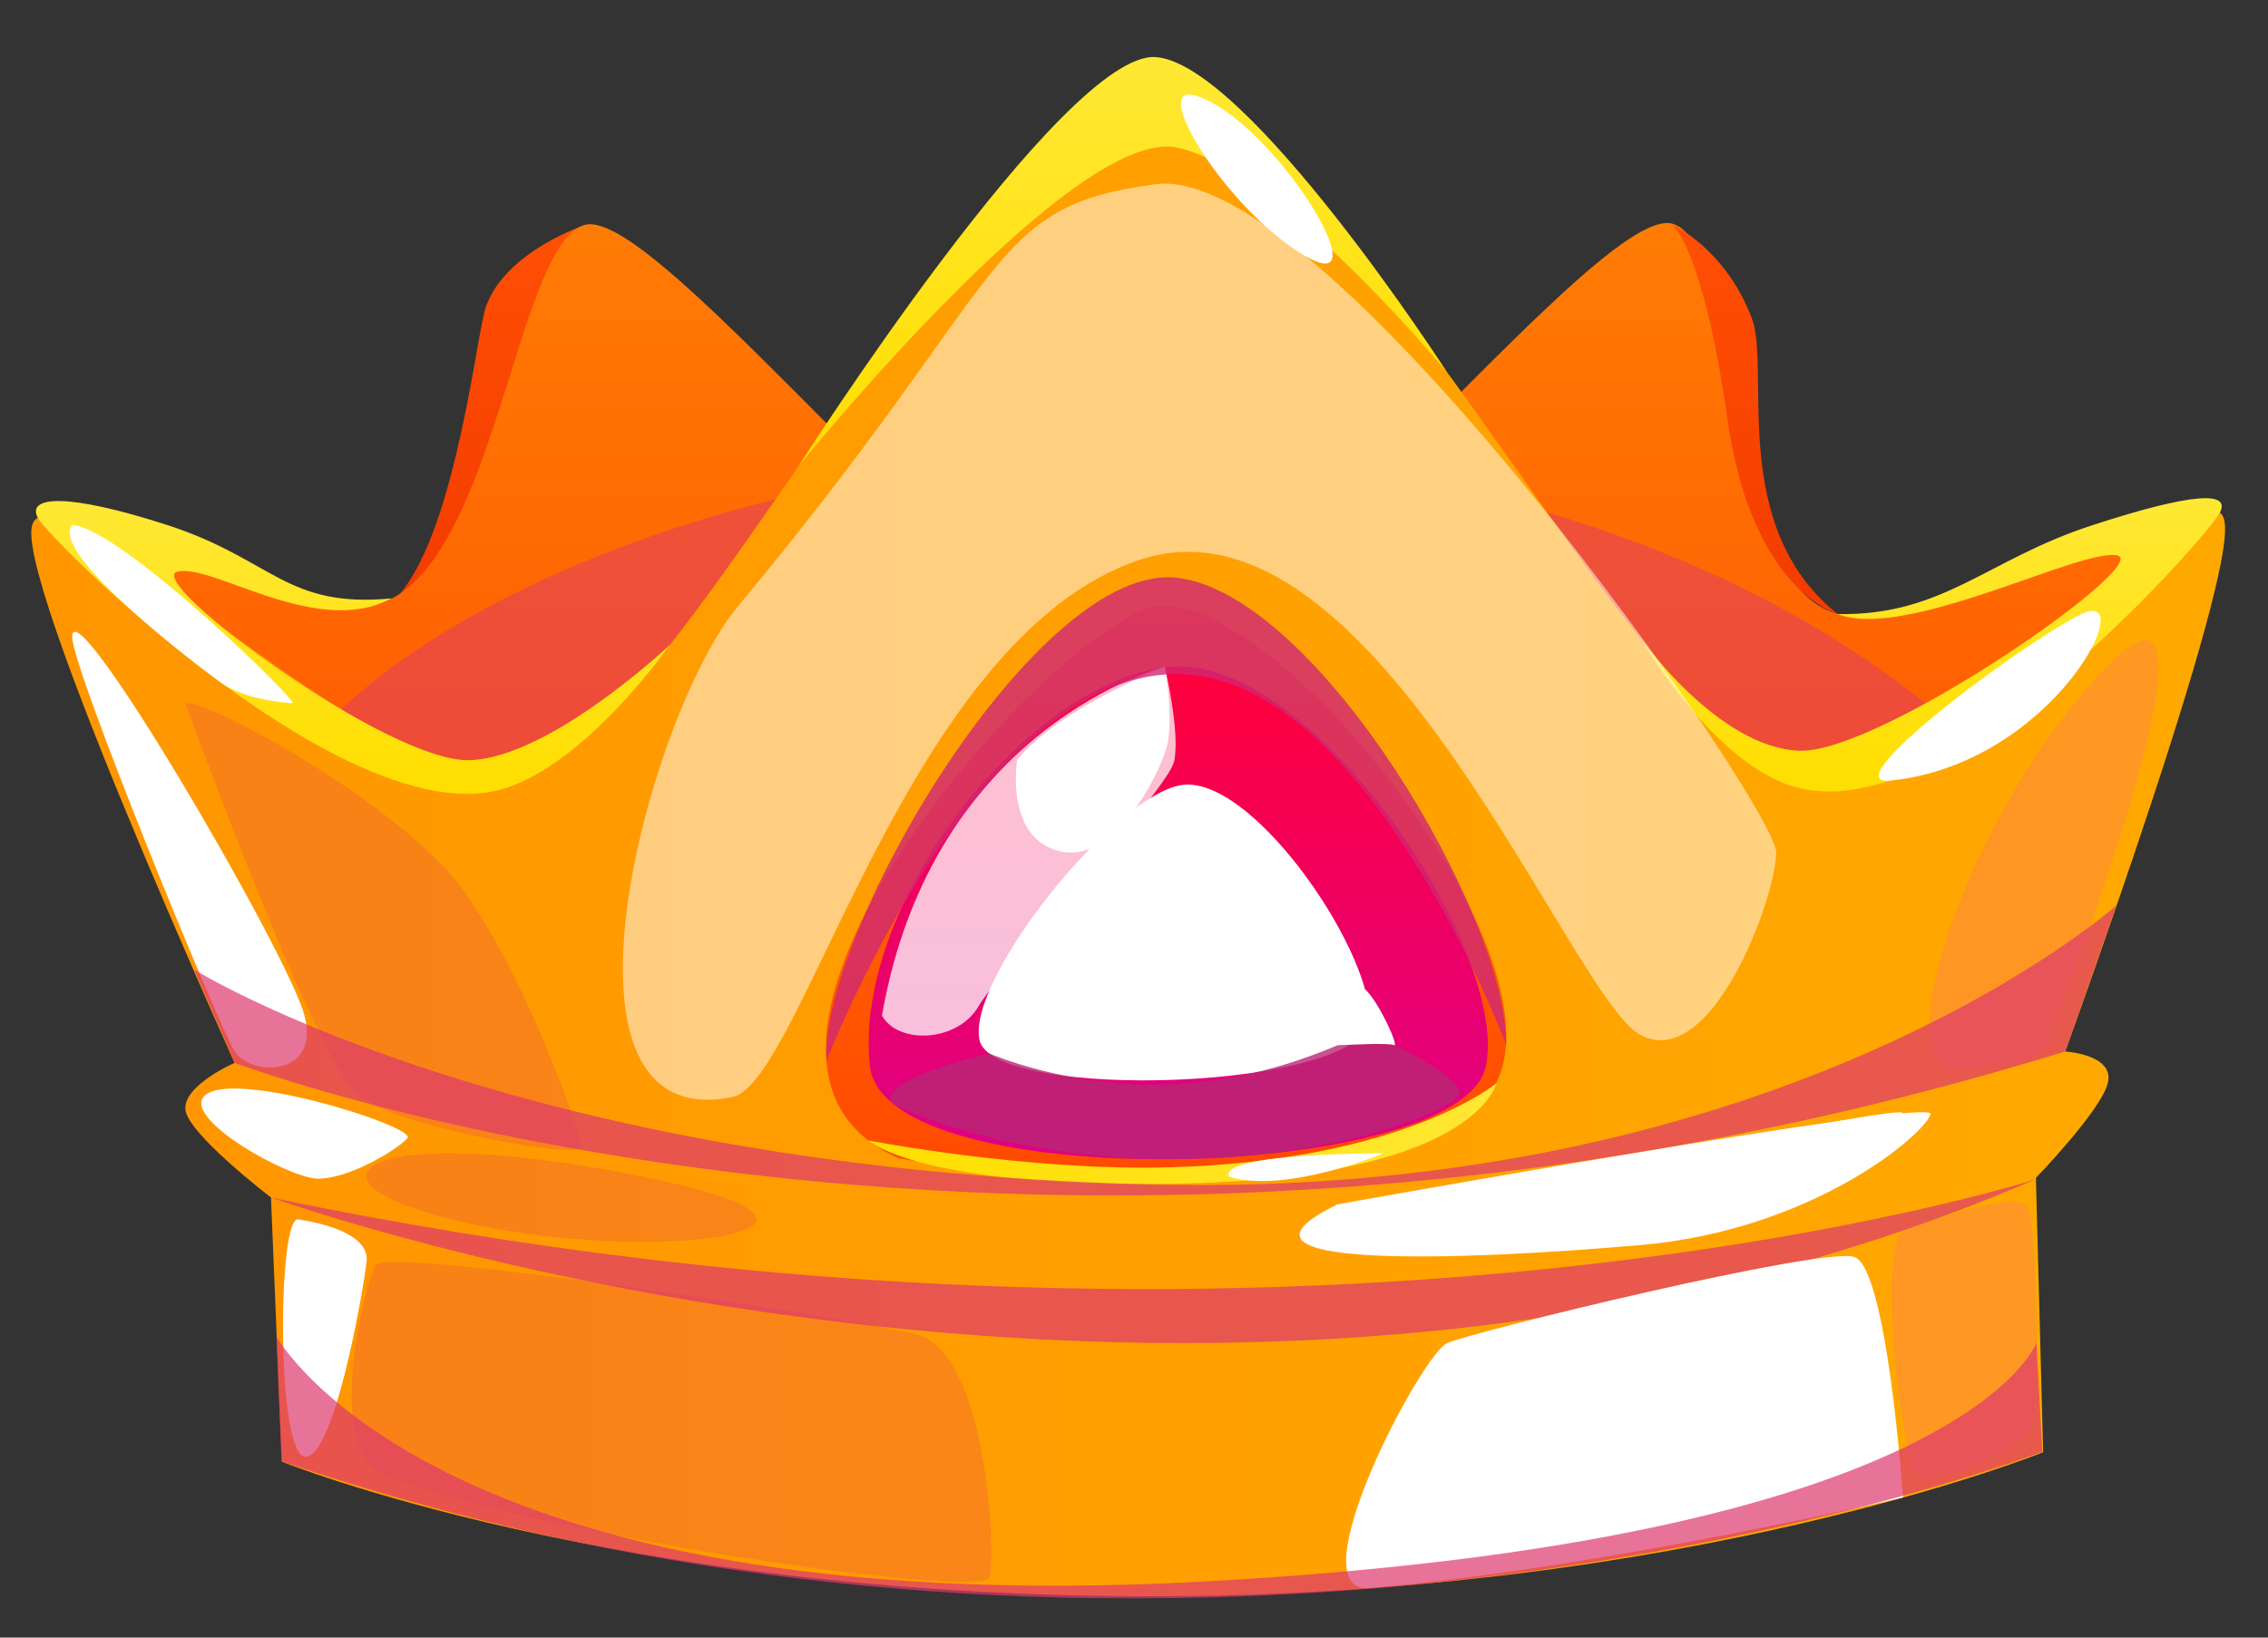 <svg width="36" height="26" viewBox="0 0 36 26" fill="none" xmlns="http://www.w3.org/2000/svg">
<rect x="0" y="0" width="36" height="26" fill="#333333" stroke="none"/>
<g id="Asset 286" clip-path="url(#clip0_9361_23338)">
<g id="Group">
<g id="Layer 2">
<g id="layer1">
<g id="Group_2">
<path id="Vector" d="M9.296 3.569C9.296 3.569 8.04 3.975 7.715 4.863C7.565 5.275 7.252 8.338 6.352 9.425C5.452 10.513 9.84 7.913 9.84 7.913L9.296 3.575V3.569Z" fill="url(#paint0_linear_9361_23338)"/>
<path id="Vector_2" d="M0.602 8.225C2.133 7.419 3.27 9.419 5.545 9.638C7.82 9.856 8.108 3.863 9.289 3.569C10.477 3.275 15.858 10.363 18.483 11.113L18.177 21.219C18.177 21.219 8.508 21.125 7.045 20.569C5.57 20.013 0.602 8.225 0.602 8.225Z" fill="url(#paint1_linear_9361_23338)"/>
<path id="Vector_3" d="M35.233 8.144C35.233 8.144 34.164 10.694 32.87 13.488C32.127 15.1 31.302 16.794 30.57 18.119C29.833 19.45 29.189 20.419 28.789 20.569C27.527 21.05 20.214 21.182 18.183 21.213H17.939C17.758 21.213 17.658 21.213 17.658 21.213L17.608 19.482L17.352 11.107C17.527 11.057 17.72 10.975 17.92 10.869C19.045 10.282 20.502 8.913 21.908 7.513C23.952 5.482 25.883 3.388 26.539 3.55C27.72 3.844 27.27 9.982 29.539 9.769C31.814 9.55 34.083 7.463 35.233 8.138V8.144Z" fill="url(#paint2_linear_9361_23338)"/>
<path id="Vector_4" d="M29.17 9.75C27.42 8.356 28.114 5.875 27.808 5.056C27.389 3.944 26.539 3.562 26.539 3.562C26.539 3.562 27.033 3.919 27.42 6.656C27.808 9.394 29.17 9.75 29.17 9.75Z" fill="url(#paint3_linear_9361_23338)"/>
<g id="Vector_5" style="mix-blend-mode:multiply" opacity="0.5">
<path d="M32.868 13.488C32.124 15.1 31.299 16.794 30.568 18.119L18.23 19.425L17.599 19.488L10.962 20.188L4.193 14.163C3.474 11.75 7.949 8.625 13.968 7.575C16.437 7.144 19.162 7.063 21.899 7.519C22.518 7.619 23.131 7.75 23.743 7.907C28.524 9.15 31.287 11.438 32.862 13.482L32.868 13.488Z" fill="#DE376D"/>
</g>
<path id="Vector_6" d="M35.313 8.3C35.157 7.131 31.638 11.819 29.044 12.363C26.463 12.9 22.088 2.619 18.319 1.312C14.544 2.619 10.326 12.906 7.751 12.363C5.157 11.819 0.663 7.219 0.501 8.387C0.344 9.537 4.257 18.056 4.257 18.056C10.038 19.344 18.269 19.775 18.269 19.775C18.269 19.775 26.501 19.344 32.288 18.056C32.288 18.056 35.469 9.456 35.313 8.306V8.3Z" fill="url(#paint4_linear_9361_23338)"/>
<path id="Vector_7" d="M4.262 18.057L4.474 23.207C4.474 23.207 9.743 25.344 18.262 25.344C26.78 25.344 32.431 23.057 32.431 23.057L32.299 18.063C32.299 18.063 18.668 20.619 4.268 18.063L4.262 18.057Z" fill="url(#paint5_linear_9361_23338)"/>
<path id="Vector_8" d="M3.724 16.875C3.724 16.875 2.905 17.231 2.943 17.619C2.986 18.006 4.293 19.006 4.293 19.006C4.293 19.006 17.811 22.513 32.299 18.719C32.299 18.719 33.368 17.619 33.461 17.181C33.555 16.738 32.774 16.694 32.774 16.694C32.774 16.694 27.055 19.2 17.899 19.2C8.743 19.2 3.718 16.869 3.718 16.869L3.724 16.875Z" fill="url(#paint6_linear_9361_23338)"/>
<path id="Vector_9" d="M29.17 9.75C30.258 10.175 33.033 8.694 33.608 8.819C34.183 8.944 29.845 11.969 28.558 11.919C27.27 11.869 26.039 10.131 26.039 10.131C26.039 10.131 27.264 12.275 28.645 12.531C31.164 13.006 35.045 8.488 35.233 8.144C35.42 7.794 34.808 7.819 33.214 8.338C31.539 8.881 30.852 9.775 29.177 9.75H29.17Z" fill="url(#paint7_linear_9361_23338)"/>
<path id="Vector_10" d="M6.221 9.5C5.027 10.137 3.396 8.95 2.821 9.075C2.239 9.2 6.177 12.125 7.464 12.069C8.752 12.019 10.633 10.238 10.633 10.238C10.633 10.238 9.189 12.306 7.808 12.569C5.289 13.044 0.789 8.575 0.602 8.225C0.414 7.875 1.058 7.819 2.658 8.337C4.333 8.881 4.539 9.662 6.221 9.5Z" fill="url(#paint8_linear_9361_23338)"/>
<path id="Vector_11" d="M12.676 7.4C12.676 7.4 17.051 1.981 18.688 2.344C20.326 2.7 22.97 5.913 22.97 5.913C22.97 5.906 19.801 1.013 18.345 0.906C16.882 0.806 12.676 7.4 12.676 7.4Z" fill="url(#paint9_linear_9361_23338)"/>
<g id="Group_3">
<path id="Vector_12" d="M14.264 18.388C10.758 16.856 16.17 10.506 18.139 9.688C20.114 8.869 25.87 16.319 23.227 17.713C19.927 19.456 14.258 18.388 14.258 18.388H14.264Z" fill="url(#paint10_linear_9361_23338)"/>
<path id="Vector_13" d="M13.809 16.932C13.528 14.425 16.203 10.9 18.491 10.594C20.778 10.288 23.972 15.088 23.584 16.932C23.197 18.775 14.047 19.013 13.809 16.932Z" fill="url(#paint11_linear_9361_23338)"/>
<g id="Vector_14" style="mix-blend-mode:soft-light">
<path d="M15.546 16.506C15.359 15.55 17.59 12.744 18.696 12.475C19.802 12.206 21.74 15.013 21.74 16.163C21.74 17.313 15.74 17.506 15.546 16.506Z" fill="white"/>
</g>
<path id="Vector_15" opacity="0.75" d="M14 16.125C14.256 16.588 15.206 16.55 15.537 15.969C15.869 15.394 18.538 12.55 18.637 12.088C18.738 11.625 18.488 10.588 18.488 10.588C18.488 10.588 14.806 11.513 14 16.119V16.125Z" fill="white"/>
<g id="Vector_16" style="mix-blend-mode:multiply" opacity="0.8">
<path d="M14.19 17.538C13.796 17.163 15.703 16.725 15.703 16.725C15.703 16.725 17.003 17.3 18.64 17.212C20.278 17.125 21.328 16.519 21.603 16.45C21.878 16.381 23.14 17.087 23.172 17.331C23.203 17.569 21.309 18.406 18.603 18.406C15.896 18.406 14.19 17.538 14.19 17.538Z" fill="#B82774"/>
</g>
<path id="Vector_17" d="M13.781 18.106C13.781 18.106 16.344 18.606 18.637 18.531C22.3 18.413 23.75 17.2 23.75 17.2C23.75 17.2 23.431 18.713 18.637 18.794C14.581 18.863 13.781 18.106 13.781 18.106Z" fill="url(#paint12_linear_9361_23338)"/>
<path id="Vector_18" d="M16.146 12.063C16.146 12.063 15.94 13.288 16.809 13.513C17.678 13.738 18.39 12.319 18.515 11.875C18.64 11.432 18.49 10.588 18.49 10.588C18.49 10.588 16.803 11.244 16.146 12.063Z" fill="white"/>
<path id="Vector_19" d="M21.67 15.713C21.608 15.657 21.114 16.588 21.239 16.594C21.364 16.594 22.039 16.55 22.126 16.594C22.214 16.632 21.901 15.932 21.676 15.713H21.67Z" fill="white"/>
</g>
<g id="Vector_20" style="mix-blend-mode:multiply" opacity="0.7">
<path d="M4.301 19.013C4.301 19.013 19.201 24.4 32.307 18.725C32.307 18.725 20.726 22.444 4.301 19.013Z" fill="#DE376D"/>
</g>
<g id="Vector_21" style="mix-blend-mode:soft-light">
<path d="M21.212 19.131C19.093 20.169 23.224 20.012 26.03 19.769C28.837 19.525 30.599 17.956 30.643 17.687C30.687 17.419 21.212 19.125 21.212 19.125V19.131Z" fill="white"/>
</g>
<g id="Vector_22" style="mix-blend-mode:multiply" opacity="0.2">
<path d="M6.595 19.194C4.826 18.607 6.07 17.819 10.351 18.713C14.632 19.607 9.601 20.194 6.595 19.194Z" fill="#E02774"/>
</g>
<g id="Vector_23" style="mix-blend-mode:soft-light" opacity="0.5">
<path d="M11.718 9.619C10.287 11.338 8.481 18.05 11.624 17.419C12.737 17.194 14.387 10.119 18.093 8.888C21.799 7.656 24.912 15.831 26.037 16.431C27.162 17.031 28.193 14.256 28.193 13.531C28.193 12.806 21.074 2.569 18.343 2.925C15.612 3.281 16.124 4.331 11.718 9.619Z" fill="white"/>
</g>
<g id="Vector_24" style="mix-blend-mode:multiply" opacity="0.2">
<path d="M2.949 11.194C2.949 10.925 6.343 12.707 7.38 14.169C8.412 15.632 9.199 17.988 9.243 18.207C9.287 18.425 6.437 17.925 5.73 17.425C5.018 16.925 2.955 11.194 2.955 11.194H2.949Z" fill="#E02774"/>
</g>
<g id="Vector_25" style="mix-blend-mode:multiply" opacity="0.2">
<path d="M6.083 23.394C5.133 22.982 5.796 20.394 5.958 20.088C6.127 19.782 13.415 20.913 14.54 21.181C15.665 21.45 15.815 24.681 15.708 25.044C15.602 25.4 8.302 24.357 6.083 23.4V23.394Z" fill="#E02774"/>
</g>
<g id="Vector_26" style="mix-blend-mode:soft-light">
<path d="M21.738 25.213C20.55 25.319 22.562 21.506 22.969 21.325C23.375 21.144 28.906 19.794 29.431 19.956C29.956 20.119 30.206 23.775 30.206 23.775C30.206 23.775 25.525 24.881 21.744 25.213H21.738Z" fill="white"/>
</g>
<path id="Vector_27" d="M19.001 1.525C18.194 1.256 19.451 3.319 20.713 4.062C21.976 4.806 20.238 1.944 19.001 1.525Z" fill="white"/>
<path id="Vector_28" d="M30.007 12.394C29.05 12.494 32.038 10.25 33.025 9.756C34.013 9.263 32.619 12.125 30.007 12.394Z" fill="white"/>
<path id="Vector_29" d="M26.536 18.306C25.736 18.613 27.98 18.888 28.93 18.65C29.886 18.419 30.036 17.838 30.199 17.681C30.361 17.525 26.53 18.306 26.53 18.306H26.536Z" fill="white"/>
<g id="Vector_30" style="mix-blend-mode:soft-light">
<path d="M3.224 17.425C2.962 17.794 4.549 18.688 5.031 18.713C5.512 18.731 6.318 18.25 6.468 18.069C6.618 17.888 3.581 16.925 3.224 17.425Z" fill="white"/>
</g>
<g id="Vector_31" style="mix-blend-mode:soft-light">
<path d="M4.744 19.363C4.406 19.225 4.381 23.069 4.837 23.125C5.294 23.181 5.756 20.562 5.819 20.031C5.881 19.5 4.744 19.363 4.744 19.363Z" fill="white"/>
</g>
<g id="Vector_32" style="mix-blend-mode:soft-light">
<path d="M1.145 10.106C1.17 9.306 4.57 15.138 4.832 16.119C5.095 17.1 3.982 17.094 3.726 16.694C3.47 16.294 1.132 10.588 1.145 10.106Z" fill="white"/>
</g>
<g id="Vector_33" style="mix-blend-mode:multiply" opacity="0.3">
<path d="M31.195 16.95C29.745 17.194 31.289 12.756 33.482 10.544C35.676 8.331 32.551 16.5 32.426 16.694C32.301 16.888 31.195 16.95 31.195 16.95Z" fill="#FF6F74"/>
</g>
<g id="Vector_34" style="mix-blend-mode:multiply" opacity="0.3">
<path d="M30.208 19.538C29.783 19.863 30.195 23.2 30.426 23.419C30.658 23.638 31.97 23.013 32.189 22.782C32.408 22.55 32.339 19.5 32.189 19.169C32.039 18.838 30.208 19.538 30.208 19.538Z" fill="#FF6F74"/>
</g>
<g id="Vector_35" style="mix-blend-mode:multiply" opacity="0.7">
<path d="M4.387 21.219C4.387 21.219 6.874 25.762 19.037 25.113C31.199 24.469 32.324 21.319 32.324 21.319L32.418 23.05C32.418 23.05 19.105 28.188 4.468 23.2L4.387 21.219Z" fill="#DE376D"/>
</g>
<path id="Vector_36" d="M1.145 8.338C0.776 8.782 3.132 10.569 3.507 10.838C3.882 11.107 4.532 11.163 4.644 11.163C4.757 11.163 1.951 8.407 1.145 8.332V8.338Z" fill="white"/>
<path id="Vector_37" d="M19.506 18.681C19.356 18.3 21.956 18.312 21.956 18.312C21.956 18.312 20.406 18.962 19.506 18.681Z" fill="white"/>
<g id="Vector_38" style="mix-blend-mode:multiply" opacity="0.8">
<path d="M13.12 16.844C13.12 16.844 15.401 10.919 18.514 10.707C21.626 10.494 23.908 16.594 23.908 16.594C23.92 14.525 20.92 9.45 18.695 9.175C16.476 8.894 13.001 14.819 13.12 16.844Z" fill="#D12774"/>
</g>
<g id="Vector_39" style="mix-blend-mode:multiply" opacity="0.7">
<path d="M3.726 16.875C3.726 16.875 16.457 21.731 32.782 16.694L33.594 14.375C33.594 14.375 28.351 19.056 18.251 18.806C8.145 18.556 3.082 15.394 3.082 15.394L3.726 16.869V16.875Z" fill="#DE376D"/>
</g>
</g>
</g>
</g>
</g>
</g>
<defs>
<linearGradient id="paint0_linear_9361_23338" x1="8.033" y1="9.688" x2="8.033" y2="3.569" gradientUnits="userSpaceOnUse">
<stop offset="0.05" stop-color="#F33C00"/>
<stop offset="1" stop-color="#FF4F04"/>
</linearGradient>
<linearGradient id="paint1_linear_9361_23338" x1="9.545" y1="21.219" x2="9.545" y2="3.563" gradientUnits="userSpaceOnUse">
<stop offset="0.05" stop-color="#FF3F00"/>
<stop offset="1" stop-color="#FF7C04"/>
</linearGradient>
<linearGradient id="paint2_linear_9361_23338" x1="26.289" y1="21.219" x2="26.289" y2="3.557" gradientUnits="userSpaceOnUse">
<stop offset="0.05" stop-color="#FF3F00"/>
<stop offset="1" stop-color="#FF7C04"/>
</linearGradient>
<linearGradient id="paint3_linear_9361_23338" x1="27.852" y1="9.75" x2="27.852" y2="3.562" gradientUnits="userSpaceOnUse">
<stop offset="0.05" stop-color="#F33C00"/>
<stop offset="1" stop-color="#FF4F04"/>
</linearGradient>
<linearGradient id="paint4_linear_9361_23338" x1="0.501" y1="10.544" x2="35.319" y2="10.544" gradientUnits="userSpaceOnUse">
<stop stop-color="#FF9600"/>
<stop offset="1" stop-color="#FFA900"/>
</linearGradient>
<linearGradient id="paint5_linear_9361_23338" x1="4.262" y1="21.694" x2="32.424" y2="21.694" gradientUnits="userSpaceOnUse">
<stop stop-color="#FF9600"/>
<stop offset="1" stop-color="#FFA900"/>
</linearGradient>
<linearGradient id="paint6_linear_9361_23338" x1="2.949" y1="18.588" x2="33.474" y2="18.588" gradientUnits="userSpaceOnUse">
<stop stop-color="#FF9600"/>
<stop offset="1" stop-color="#FFA900"/>
</linearGradient>
<linearGradient id="paint7_linear_9361_23338" x1="30.652" y1="12.569" x2="30.652" y2="7.913" gradientUnits="userSpaceOnUse">
<stop stop-color="#FFDE00"/>
<stop offset="1" stop-color="#FFE834"/>
</linearGradient>
<linearGradient id="paint8_linear_9361_23338" x1="5.602" y1="12.606" x2="5.602" y2="7.956" gradientUnits="userSpaceOnUse">
<stop stop-color="#FFDE00"/>
<stop offset="1" stop-color="#FFE834"/>
</linearGradient>
<linearGradient id="paint9_linear_9361_23338" x1="17.82" y1="7.4" x2="17.82" y2="0.906" gradientUnits="userSpaceOnUse">
<stop stop-color="#FFDE00"/>
<stop offset="1" stop-color="#FFE834"/>
</linearGradient>
<linearGradient id="paint10_linear_9361_23338" x1="18.514" y1="18.713" x2="18.514" y2="9.619" gradientUnits="userSpaceOnUse">
<stop offset="0.05" stop-color="#FF4B00"/>
<stop offset="1" stop-color="#FF7204"/>
</linearGradient>
<linearGradient id="paint11_linear_9361_23338" x1="18.703" y1="18.407" x2="18.703" y2="10.575" gradientUnits="userSpaceOnUse">
<stop stop-color="#DE0086"/>
<stop offset="1" stop-color="#FF003B"/>
</linearGradient>
<linearGradient id="paint12_linear_9361_23338" x1="13.781" y1="18" x2="23.75" y2="18" gradientUnits="userSpaceOnUse">
<stop stop-color="#FFDE00"/>
<stop offset="1" stop-color="#FFE834"/>
</linearGradient>
<clipPath id="clip0_9361_23338">
<rect width="34.819" height="24.475" fill="white" transform="translate(0.5 0.906)"/>
</clipPath>
</defs>
</svg>
